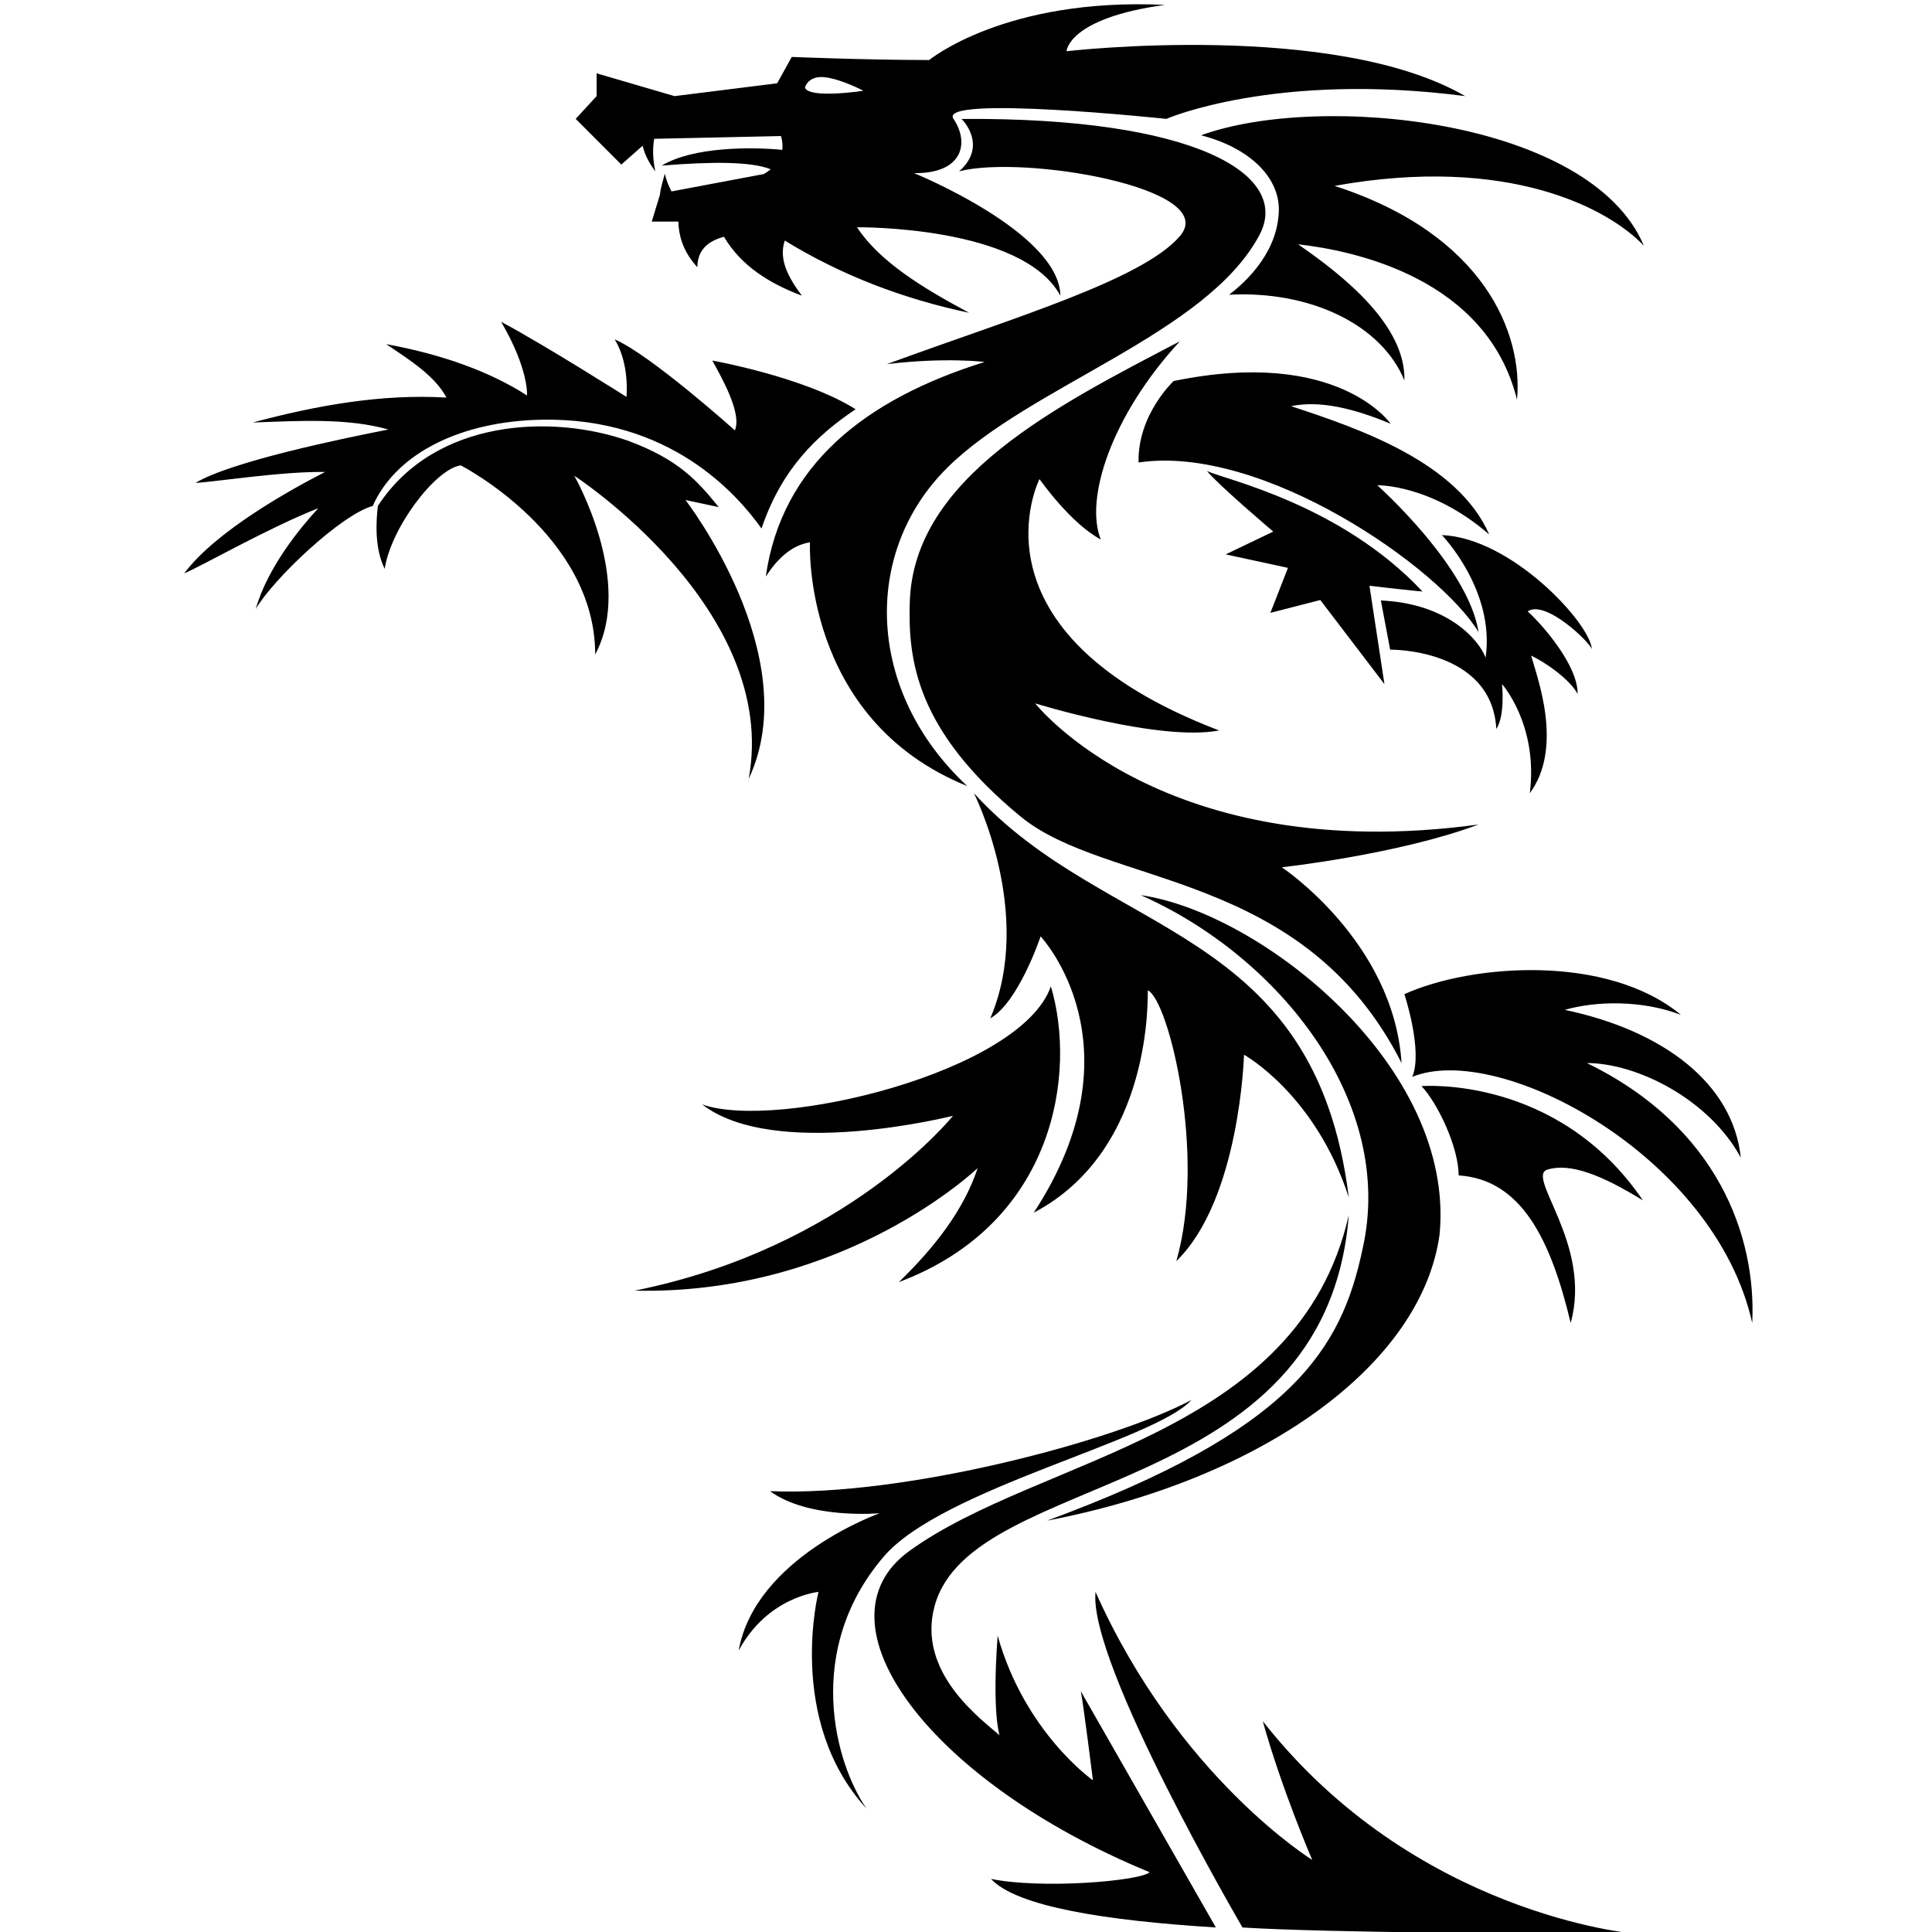 <?xml version="1.0" encoding="utf-8"?>
<!-- Generator: Adobe Illustrator 15.0.0, SVG Export Plug-In  -->
<!DOCTYPE svg PUBLIC "-//W3C//DTD SVG 1.1 Tiny//EN" "http://www.w3.org/Graphics/SVG/1.1/DTD/svg11-tiny.dtd">
<svg version="1.1" baseProfile="tiny"
	 xmlns="http://www.w3.org/2000/svg" xmlns:xlink="http://www.w3.org/1999/xlink" xmlns:a="http://ns.adobe.com/AdobeSVGViewerExtensions/3.0/"
	 x="0px" y="0px" width="600px" height="600px" viewBox="-57.22 -1.32 600 600" overflow="visible" xml:space="preserve">
<defs>
</defs>
<path d="M194.32,167.09c-5.8,0.96-10.09,5.11-13.72,10.63c4.92-34.44,30.65-54.98,67.95-66.62c0,0-11.73-1.55-30.32,0.66
	c38.51-14.17,79.46-26.12,91.05-39.84c12.56-14.89-48.84-25.23-68.62-20.03c9.15-8.15,0.74-16.27,0.74-16.27
	c72.42-0.57,102.5,17.25,92.51,36.05c-16.37,30.8-71.19,46.74-96.94,72.26c-26.47,26.24-25.38,69.43,6.2,98.87
	C191.67,221.99,194.32,167.09,194.32,167.09 M374.65,130.28c0,0-16.3-23.83-67.39-13.26c0,0-11.24,10.46-10.89,25.29
	c38.51-5.75,93.63,32.76,105.58,52.68c-3.1-20.36-31.43-45.6-31.43-45.6s16.6-0.44,34.75,15.27c-9.81-22.36-40.13-32.82-61.54-39.84
	C352.61,122.98,363.04,125.44,374.65,130.28 M352.81,185.02l19.92,26.12l-4.65-30.54c0,0,14.73,1.71,16.46,1.77
	c-25.44-27.16-61.39-34.79-66.92-37.41c3.51,4.33,20.58,18.81,20.58,18.81l-14.76,7.08l19.33,4.18l-5.46,13.98L352.81,185.02z
	 M175.29,240.57c17.93-38.06-19.63-86.61-19.63-86.61l10.33,2.21c-6.75-8.34-12.54-14.76-27.89-20.51
	c-23.61-8.41-60.25-7.08-77.96,20.14c-0.52,4.13-1.18,12.95,2.11,19.55c1.92-12.69,15.68-31,23.61-32.15
	c0,0,41.76,21.37,41.76,58.71c12.25-22.73-6.49-55.48-6.49-55.48S185.02,187.88,175.29,240.57 M111.1,129.02
	c39.84-0.71,60.65,23.24,68.18,33.79c6.34-18.74,17.3-29.01,29.22-37.04C192.55,115.74,164,110.65,164,110.65
	c3.05,5.58,9.22,16.39,7.01,21.69c0,0-26.27-23.54-37.33-28.26c4.72,7.67,3.66,17.86,3.66,17.86s-25.35-16.09-38.93-23.32
	c8.71,14.9,8.04,22.87,8.04,22.87c-11.69-7.49-26.36-12.74-43.75-15.94c7.43,4.99,15.13,9.85,18.74,16.6
	c-20.2-1.18-40.23,2.41-60.21,7.75c14.65-0.54,29.47-1.43,42.19,2.17c-15.03,2.92-49.14,10.05-59.9,16.57
	c4.56-0.12,27.18-3.66,40.21-3.38C33.54,150.47,9.86,163.49,0,176.74c5.01-2.04,26.23-14.19,41.63-20.23
	c-5.36,5.79-15.69,18.19-19.43,31.29c5.38-9.2,26.38-29.23,36.33-31.99C65.94,139.2,86.3,129.46,111.1,129.02 M264.27,217.12
	c0,0,38.66,11.95,57.11,8.41c-79.98-30.55-55.78-78.06-55.78-78.06s9.74,13.87,19.04,18.74c-5.09-12.62,3.32-38.52,24.57-61.54
	c-38.51,20.14-82.71,42.36-83.89,81.01c-0.55,17.84,1.89,39.77,34.38,66.55c26.86,22.13,87.9,16.33,118.35,76.59
	c-2.43-37.74-37.19-60.8-37.19-60.8s36.3-3.98,61.09-13.28C304.11,268.03,264.27,217.12,264.27,217.12 M267.96,470.93
	c67.07-12.84,116.28-48.4,121.89-88.83c5.05-52.24-55.49-100.04-92.82-105.43c43.09,19.04,79.24,64.41,68.91,109.86
	C359.31,418.07,343.75,443,267.96,470.93 M437.14,200.29c-0.44-7.97-25.01-34.65-46.56-35.42c0,0,16.56,17.04,13.58,38.07
	c-2.21-5.87-12.17-16.9-32.54-17.78l2.88,15.27c0,0,31.58-0.44,32.98,24.64c2.8-4.28,1.77-13.94,1.77-13.94s11.29,12.62,8.63,33.87
	c10.62-14.39,2.14-36.3,0.41-42.72c6.68,3.32,12.87,8.63,14.42,11.95c0.22-9.07-11.51-22.13-15.5-25.68
	C422.75,184.8,436.47,198.08,437.14,200.29 M329.12,326.24c0,0,22.21,12.25,32.54,44.34c-10.48-85-75.11-80.27-116.43-125.58
	c0,0,18.96,37.48,5.09,69.94c8.83-5.04,15.63-25.46,15.63-25.46s31.89,33.79-2.13,85.81c37.56-19.75,35.28-68.65,35.42-69.06
	c6.49,2.95,18.3,51.35,8.85,84.11C327.87,371.17,329.12,326.24,329.12,326.24 M435.59,328.82c15.64,0,38.07,11.36,47.81,29.37
	c-2.44-23.09-24.13-39.47-54.67-45.89c9.75-2.78,23.9-3.1,36.08,1.55c-23.02-19.04-65.22-15.79-85.88-6.42
	c0,0,5.83,17.71,2.44,25.68c27-11.07,94.07,24.57,105.58,76.44C488.27,382.9,476.46,348.69,435.59,328.82 M221.92,396.85
	c48.72-18.3,55.19-65.15,47.22-91.86c-9.28,26.71-85.29,44.93-108.31,36.67c22.65,17.56,77.91,3.54,77.91,3.54
	s-32.71,41.02-98.87,54.3c65.38,1.48,106.54-38.07,106.54-38.07C242.07,374.48,233.1,386.03,221.92,396.85 M384.24,335.99
	c4.87,5.09,11.51,18.76,11.53,27.72c19.48,1.28,28.6,19.86,34.8,45.83c6.79-24.5-14.24-45.6-7.16-47.66
	c7.08-2.07,16.7,1.65,29.59,9.59C426.51,332.44,384.24,335.99,384.24,335.99 M282.2,551.57c0,0-21.18-14.83-29.59-44.93
	c-1.79,24.13,0.59,30.94,0.59,30.94c-5.41-4.79-25.9-19.44-20.14-40.24c11.8-42.68,121.56-31.81,128.6-121.3
	c-15.73,69.11-95.77,74.81-136.5,104.33c-30.48,22.09,6.22,71.63,74.67,99.75c-3,2.73-33.35,5.31-49.29,2.07
	c7.97,8.63,35.72,12.97,69.84,15.08l-41.95-73.37C279.24,527.82,282.2,551.57,282.2,551.57 M334.95,533.2
	c5.9,21.25,15.35,43.09,15.35,43.09s-41.61-25.68-67.29-83.22c-2.36,22.13,45.64,104.21,45.64,104.21
	c26.55,1.65,93.62,1.96,121.55,1.89C450.2,599.17,382.17,593.4,334.95,533.2 M217.19,482.14c18.15-21.25,84.26-36,95.62-48.7
	c-23.72,12.7-89.13,30.1-130.89,28.33c12.1,8.86,34.06,6.86,34.06,6.86s-38.63,13.65-43.8,42.65c9-16.75,24.79-18.22,24.79-18.22
	s-10.18,39.92,14.9,67.29C202.07,546.12,192.41,511.16,217.19,482.14 M315.77,40.7c15.13,3.87,25.2,13.39,24.09,24.79
	c-1.04,13.02-11.55,21.81-15.38,24.72c25.23-1.33,47.37,9.3,54.45,26.63c0.44-17.19-18.92-32.54-33.02-42.29
	c17.56,1.97,58.66,10.58,67.99,48.26c1.92-20.36-10.03-51.35-56.67-66.4c54.01-9.74,85.22,7.08,96.06,18.59
	C436.77,35.6,352.5,27.3,315.77,40.7 M397.81,28.53C338.79,20.86,305,35.6,305,35.6s-71.2-7.52-66.11,0
	c5.09,7.53,2.8,17.06-12.25,16.84c0,0,45.16,18.37,45.45,38.07c-11.8-21.84-63.16-21.25-63.16-21.25
	c6.98,10.62,20.31,18.81,34.83,26.56c-20.43-4.31-39.59-11.6-57.26-22.43c-1.98,5.85,1.13,11.51,5.31,17.12
	c-10.1-3.83-18.82-9.21-24.2-18.3c-5.14,1.38-8.24,4.27-8.26,9.45c-3.65-3.95-5.76-8.61-5.9-14.17h-8.26l2.55-8.37
	c0.18-2.15,0.99-4.35,1.49-6.5c0.48,1.96,1.17,3.81,2.09,5.51l28.69-5.4c0.8-0.47,1.5-0.96,2.13-1.48
	c-6.15-2.45-18.38-2.4-33.85-1.14c9.77-5.91,28.04-5.82,37.44-4.89c0.17-1.36,0.02-2.79-0.4-4.29l-39.39,0.86
	c-0.56,3.32-0.37,6.7,0.36,10.1c-1.83-2.4-3.23-5.01-3.95-7.95l-6.61,5.85L121.57,35.6l6.49-7.07v-7.08l24.2,7.08l31.87-3.98
	l4.54-8.19c0,0,23.2,0.96,42.68,0.96c0,0,23.61-19.48,73.19-17.12c-30.1,4.13-30.54,14.39-30.54,14.39S357.09,4.92,397.81,28.53
	 M210.92,26.87c0,0-6.86-3.65-12.06-4.21c-5.2-0.55-6.1,3.23-6.1,3.23C194.08,29.44,210.92,26.87,210.92,26.87"/>
</svg>

